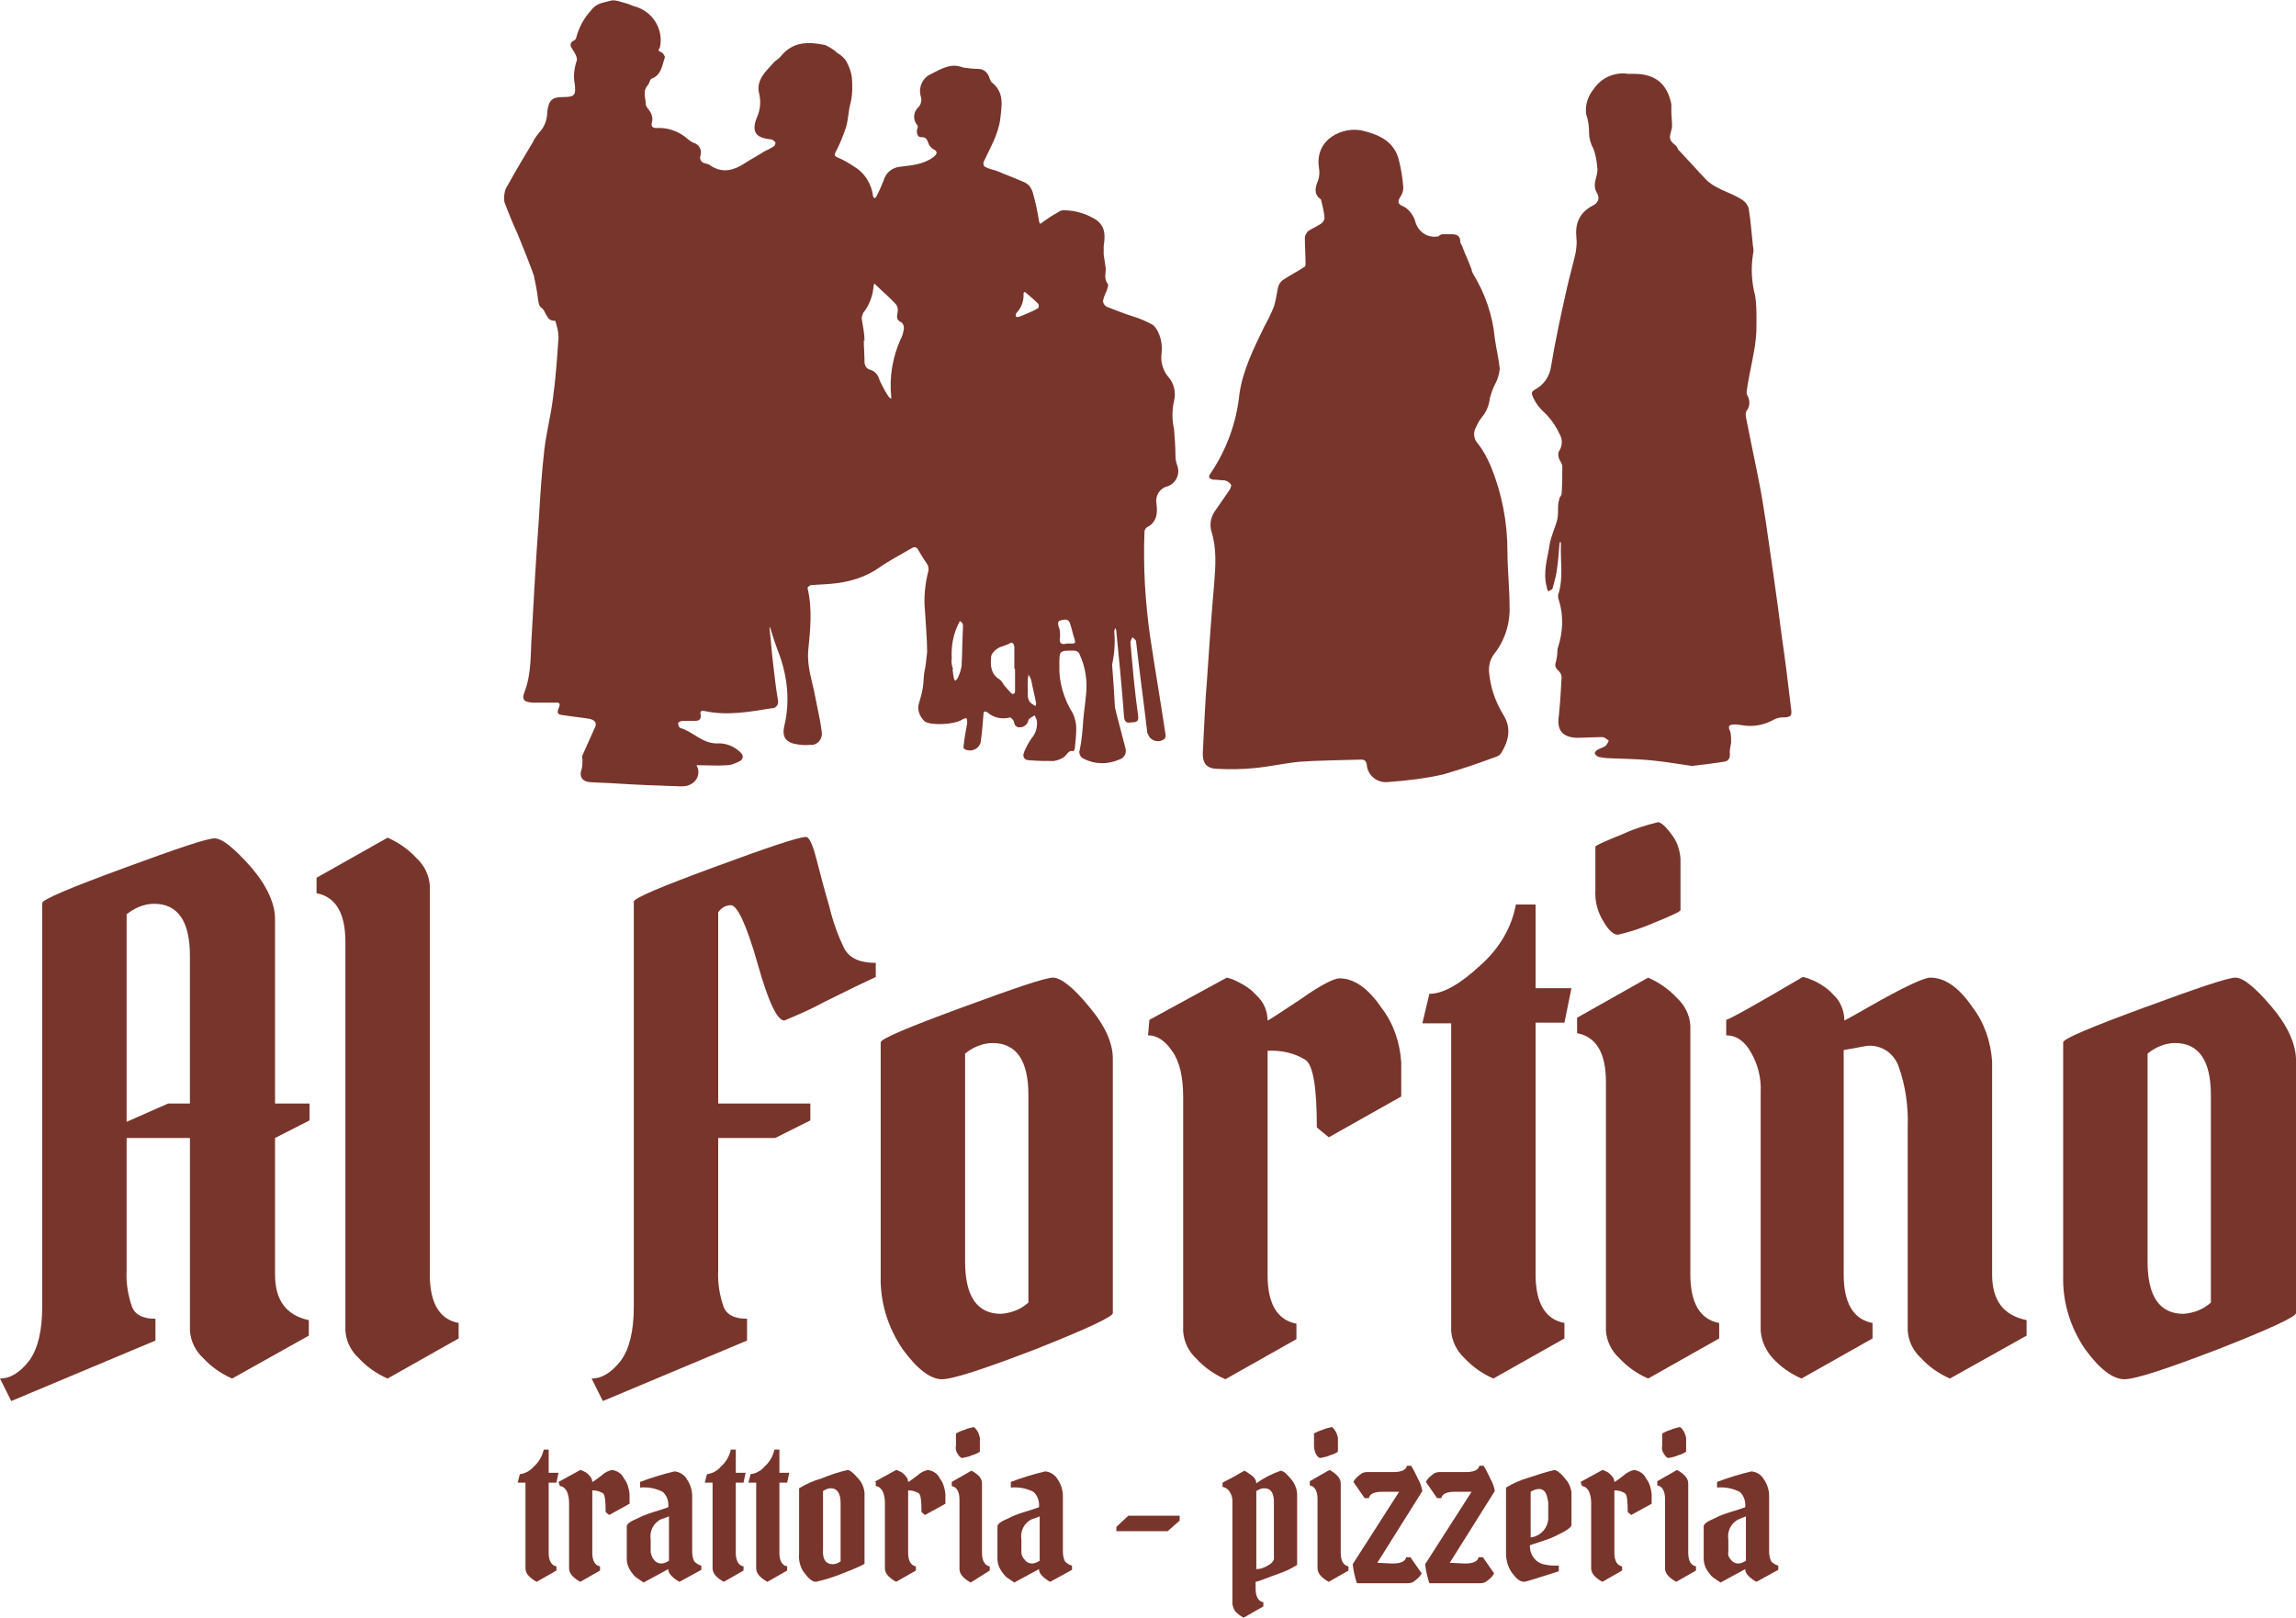 <?xml version="1.0" encoding="utf-8"?>
<!-- Generator: Adobe Illustrator 21.0.0, SVG Export Plug-In . SVG Version: 6.00 Build 0)  -->
<svg version="1.1" id="Livello_1" xmlns="http://www.w3.org/2000/svg" xmlns:xlink="http://www.w3.org/1999/xlink" x="0px" y="0px"
	 viewBox="0 0 326.4 230" style="enable-background:new 0 0 326.4 230;" xml:space="preserve">
<style type="text/css">
	.st0{fill:#78352C;}
</style>
<title>logo_color</title>
<path class="st0" d="M158.1,94.5c0.2,2.5,0.3,4.3,0.4,6.1c0.1,0.4,0.2,0.8,0.3,1.2c0.4,1.5,0.8,3.1,1.2,4.6c0.2,0.7-0.2,1.4-0.9,1.6
	c-1.6,0.7-3.4,0.7-5-0.1c-0.5-0.2-0.8-0.8-0.6-1.3c0.3-1.4,0.4-2.8,0.5-4.3c0.1-1.2,0.3-2.4,0.4-3.6c0.2-1.9-0.1-3.9-0.9-5.6
	c-0.1-0.4-0.5-0.6-0.9-0.6c-2,0-2,0-2,2c-0.1,2.4,0.6,4.8,1.9,6.9c0.3,0.6,0.5,1.4,0.5,2.1c0,1-0.1,1.9-0.2,2.9
	c0,0.1-0.1,0.3-0.2,0.4c-0.7-0.2-0.9,0.5-1.3,0.8c-0.4,0.3-0.9,0.5-1.5,0.6c-1.1,0-2.2,0-3.4-0.1c-0.8,0-1.1-0.5-0.8-1.2
	c0.3-0.7,0.6-1.3,1.1-2c0.6-0.7,0.8-1.6,0.7-2.5c-0.1-0.2-0.2-0.4-0.3-0.7c-0.3,0.2-0.8,0.4-0.9,0.7c-0.1,0.6-0.7,1.1-1.4,1
	c-0.2,0-0.3-0.1-0.4-0.2c-0.2-0.1-0.2-0.5-0.3-0.7c-0.1-0.2-0.4-0.5-0.5-0.5c-1.1,0.3-2.3,0.1-3.2-0.7c-0.5-0.3-0.6-0.1-0.6,0.4
	c-0.1,1.3-0.2,2.6-0.4,3.9c-0.3,0.9-1.2,1.3-2.1,1c-0.1,0-0.1-0.1-0.2-0.1c-0.1-0.1-0.2-0.3-0.1-0.5c0.1-1.1,0.3-2.1,0.5-3.2
	c0-0.2,0-0.5-0.1-0.7c-0.2,0-0.4,0.1-0.6,0.2c-1,0.7-4.3,0.9-5.3,0.3c-0.8-0.7-1.2-1.8-0.8-2.8c0.2-0.7,0.4-1.4,0.5-2.1
	c0.1-0.7,0.1-1.4,0.2-2.1c0.2-0.9,0.3-1.9,0.4-2.9c0-1.9-0.2-3.9-0.3-5.8c-0.2-1.9,0-3.9,0.5-5.8c0-0.3,0-0.6-0.2-0.9
	c-0.4-0.6-0.8-1.2-1.2-1.9c-0.3-0.6-0.6-0.6-1.1-0.3c-1.5,0.9-3.1,1.7-4.5,2.7c-2,1.4-4.4,2.1-6.8,2.3c-1,0.1-1.9,0.1-2.9,0.2
	c-0.2,0-0.5,0.3-0.5,0.4c0.7,2.9,0.4,5.9,0.1,8.9c-0.2,2.3,0.6,4.4,1,6.6c0.3,1.6,0.7,3.2,0.9,4.8c0.2,0.9-0.3,1.8-1.2,2
	c-0.1,0-0.3,0-0.4,0c-0.8,0.1-1.7,0-2.5-0.2c-1.2-0.4-1.5-1.2-1.2-2.5c0.8-3.3,0.5-6.8-0.7-10.1c-0.5-1.3-0.9-2.5-1.3-3.8
	c0-0.1-0.1-0.1-0.1-0.2c0,0.1,0,0.2,0,0.3c0.2,1.6,0.3,3.3,0.5,4.9c0.2,1.8,0.4,3.5,0.7,5.3c0.1,0.5-0.2,1-0.7,1.1
	c-0.1,0-0.1,0-0.2,0c-3.1,0.5-6.3,1.1-9.5,0.4c-0.5-0.1-0.7,0-0.6,0.5c0.1,0.7-0.2,0.9-0.9,0.9c-0.6,0-1.1,0-1.7,0
	c-0.2,0-0.6,0.2-0.6,0.3c0,0.2,0.1,0.6,0.3,0.7c1.8,0.5,3.1,2.2,5.2,2.2c1.2-0.1,2.5,0.4,3.4,1.3c0.4,0.4,0.4,0.9-0.1,1.2
	c-0.6,0.3-1.2,0.6-1.9,0.6c-1.3,0.1-2.6,0-3.9,0c-0.1,0-0.3,0-0.4,0c0.1,0.1,0.1,0.3,0.2,0.4c0.3,1-0.2,2-1.2,2.4
	c-0.4,0.2-0.9,0.2-1.3,0.2c-3-0.1-6-0.2-9-0.4c-1.3-0.1-2.6-0.1-3.9-0.2c-1.1-0.1-1.5-0.9-1.1-1.9c0.1-0.4,0.1-0.8,0.1-1.3
	c0-0.2-0.1-0.4,0-0.6c0.6-1.3,1.1-2.5,1.7-3.8c0.4-0.7,0.2-1.2-0.7-1.4c-1.2-0.2-2.4-0.3-3.6-0.5c-1-0.1-1.1-0.3-0.7-1.2
	c0.2-0.6-0.1-0.6-0.5-0.6c-1.1,0-2.2,0-3.3,0c-1.2-0.1-1.6-0.4-1.1-1.6c1-2.7,0.8-5.4,1-8.2c0.3-5.4,0.6-10.8,1-16.2
	c0.2-3.4,0.4-6.7,0.8-10.1c0.3-2.4,0.9-4.7,1.2-7.1c0.4-2.9,0.6-5.8,0.8-8.7c0-0.8-0.2-1.5-0.4-2.2c0-0.1-0.1-0.2-0.1-0.2
	c-1.3,0.1-1.2-1.4-2-1.9c-0.3-0.2-0.3-0.6-0.4-1c-0.1-1.2-0.4-2.4-0.6-3.5c-0.7-2-1.5-3.9-2.3-5.9c-0.7-1.5-1.3-3-1.9-4.6
	c-0.1-0.8,0-1.7,0.5-2.4c1.1-2,2.3-4,3.5-6c0.2-0.5,0.6-1,0.9-1.4c0.8-0.8,1.2-1.9,1.2-3c0.2-1.7,0.7-2.1,2.3-2.1
	c1.6,0,1.8-0.3,1.6-1.9C81.5,11,81.6,9.7,82,8.6c0.1-0.3-0.2-1-0.5-1.4c-0.4-0.6-0.7-1.1,0.2-1.5c0.1-0.1,0.2-0.2,0.2-0.3
	c0.4-1.5,1.1-2.8,2.1-3.9c0.8-1.1,1.8-1.1,2.8-1.4c0.6-0.2,1.5,0.2,2.3,0.4c0.4,0.1,0.7,0.3,1.1,0.4c2.6,0.7,4.2,3.3,3.6,5.9
	C93.6,7,93.5,7.3,94,7.4c0.2,0.1,0.6,0.6,0.5,0.8c-0.4,1.2-0.5,2.5-1.9,3c-0.2,0.1-0.3,0.7-0.5,0.9c-0.8,0.9-0.3,1.8-0.3,2.7
	c0,0.4,0.5,0.8,0.7,1.2c0.2,0.4,0.3,0.9,0.2,1.3c-0.2,0.6,0,0.9,0.6,0.9c1.7-0.1,3.3,0.5,4.5,1.6c0.3,0.2,0.5,0.4,0.8,0.5
	c0.7,0.2,1.2,0.9,1,1.7c0,0,0,0.1,0,0.1c-0.2,0.4,0,0.9,0.5,1.1c0,0,0.1,0,0.1,0c0.2,0.1,0.4,0.1,0.6,0.2c1.8,1.3,3.4,0.9,5.1-0.2
	c0.9-0.6,1.9-1.1,2.8-1.7c0.4-0.2,0.9-0.4,1.3-0.7c0.2-0.1,0.3-0.5,0.2-0.6c-0.2-0.2-0.4-0.4-0.7-0.4c-2.1-0.2-2.7-1.1-1.9-3.1
	c0.5-1.1,0.6-2.3,0.3-3.5c-0.4-1.8,0.9-3,2-4.2c0.3-0.4,0.8-0.6,1.1-1c1.7-2.1,3.9-2.1,6.3-1.6c0.6,0.3,1.2,0.6,1.7,1.1
	c0.5,0.3,1,0.7,1.3,1.2c0.4,0.7,0.7,1.5,0.8,2.3c0.1,1.2,0.1,2.5-0.2,3.7c-0.3,1.1-0.3,2.2-0.6,3.3c-0.4,1.2-0.9,2.5-1.5,3.6
	c-0.2,0.4-0.2,0.6,0.3,0.8c1,0.4,1.9,1,2.8,1.6c1.2,0.9,2,2.3,2.2,3.8c0,0.1,0.1,0.3,0.2,0.4c0.1-0.1,0.3-0.2,0.3-0.3
	c0.4-0.7,0.7-1.5,1-2.2c0.3-1.1,1.2-1.9,2.4-2c1.6-0.2,3.2-0.3,4.6-1.3c0.8-0.6,0.7-0.9-0.1-1.3c-0.2-0.2-0.4-0.4-0.5-0.7
	c-0.2-0.5-0.3-0.9-1-0.9c-0.5,0.1-0.8-0.6-0.6-1.2c0.1-0.1,0.1-0.4,0-0.5c-0.6-0.7-0.6-1.7,0-2.4c0,0,0,0,0,0
	c0.5-0.4,0.7-1.1,0.5-1.7c-0.4-1.3,0.3-2.7,1.5-3.2c1.4-0.7,2.8-1.6,4.5-0.9c0.7,0.1,1.5,0.2,2.2,0.2c0.8,0,1.4,0.6,1.6,1.4
	c0.1,0.2,0.2,0.5,0.4,0.6c1.7,1.4,1.3,3.3,1.1,5.1c-0.3,2.3-1.5,4.2-2.4,6.2c0,0.2,0,0.5,0.2,0.6c0.5,0.3,1.1,0.4,1.7,0.6
	c1.4,0.6,2.8,1.1,4.1,1.7c0.5,0.3,0.8,0.7,1,1.3c0.4,1.4,0.7,2.8,0.9,4.1c0.1,0.5,0.2,0.5,0.5,0.2c0.7-0.5,1.4-1,2.2-1.4
	c0.2-0.2,0.5-0.3,0.8-0.3c1.7,0,3.3,0.5,4.7,1.4c1.3,1,1.2,2.3,1,3.7c0,0.4,0,0.8,0,1.2c0.1,0.7,0.2,1.4,0.3,2
	c0,0.7-0.3,1.4,0.3,2.2c0.1,0.2-0.1,0.7-0.2,1c-0.2,0.4-0.4,0.9-0.5,1.4c0,0.3,0.2,0.6,0.5,0.8c1.3,0.5,2.5,1,3.8,1.4
	c1,0.3,1.9,0.7,2.8,1.2c0.6,0.5,0.9,1.3,1.1,2c0.2,0.8,0.2,1.5,0.1,2.3c-0.1,1.1,0.3,2.3,1,3.1c0.8,0.9,1.1,2.2,0.8,3.4
	c-0.3,1.3-0.3,2.7,0,4c0.1,1.3,0.2,2.5,0.2,3.8c0,0.5,0.1,1,0.3,1.5c0.4,1.3-0.4,2.6-1.6,2.9c0,0,0,0,0,0c-1,0.3-1.6,1.4-1.4,2.4
	c0.2,1.5,0,2.7-1.4,3.4c-0.2,0.2-0.3,0.4-0.3,0.6c-0.2,5,0.1,10,0.8,14.9c0.7,4.7,1.5,9.3,2.2,14c0,0.2,0,0.4-0.2,0.6
	c-0.7,0.5-1.6,0.3-2.1-0.3c-0.1-0.2-0.2-0.4-0.3-0.6c-0.5-4.3-1.1-8.6-1.6-13c0-0.2-0.3-0.4-0.5-0.6c-0.1,0.2-0.3,0.5-0.3,0.7
	c0.3,3.5,0.6,7,1.1,10.5c0.1,0.8-0.3,0.9-0.9,0.9c-0.6,0.1-1,0.1-1.1-0.7c-0.3-4.1-0.7-8.1-1.1-12.2c0-0.2-0.1-0.4-0.1-0.5
	c-0.1,0.1-0.2,0.3-0.2,0.5C158.6,91.9,158.3,93.5,158.1,94.5z M122.9,48.4l-0.1,0c0,1,0.1,2,0.1,3c0,0.6,0.3,1.1,0.9,1.2
	c0.8,0.3,1.1,0.9,1.3,1.6c0.4,0.8,0.8,1.6,1.3,2.3c0.1,0.1,0.2,0.1,0.3,0.2c0-0.1,0-0.2,0-0.3c-0.3-2.8,0.2-5.6,1.3-8.1
	c0.3-0.5,0.4-1,0.5-1.6c0-0.4-0.1-0.7-0.4-0.9c-0.7-0.3-0.6-0.8-0.5-1.4c0.1-0.4,0-0.8-0.2-1.1c-0.9-1-1.9-1.8-2.9-2.8
	c-0.1-0.1-0.2-0.2-0.2-0.2c0,0.1-0.1,0.2-0.1,0.3c-0.1,1.4-0.6,2.8-1.5,3.9c-0.1,0.3-0.2,0.5-0.2,0.8
	C122.7,46.5,122.9,47.5,122.9,48.4z M144.3,95.1l-0.1,0c0-1,0-2,0-3.1c0-0.2-0.1-0.5-0.3-0.6c-0.1-0.1-0.4,0.1-0.6,0.2
	c-0.3,0.1-0.5,0.2-0.8,0.3c-0.6,0.1-1.6,0.9-1.6,1.5c-0.1,1.2-0.1,2.4,1.2,3.2c0.3,0.2,0.5,0.6,0.7,0.9c0.3,0.3,0.6,0.7,0.9,1
	c0.3,0.3,0.6,0.2,0.6-0.3C144.3,97.1,144.3,96.1,144.3,95.1L144.3,95.1z M135.5,95.2l-0.1,0c0.1,0.4,0.1,0.8,0.2,1.2
	c0,0.1,0.1,0.3,0.2,0.4c0.1-0.1,0.2-0.2,0.3-0.3c0.3-0.6,0.5-1.2,0.6-1.8c0.1-1.9,0.1-3.7,0.2-5.6c0-0.2,0-0.3-0.1-0.5
	c-0.1-0.1-0.2-0.2-0.3-0.3c-0.1,0.1-0.2,0.2-0.2,0.3c-0.8,1.6-1.1,3.3-1,5C135.2,94.1,135.3,94.6,135.5,95.2L135.5,95.2z
	 M151.7,91.5c0.3,0,0.5,0,0.7,0c0.4,0,0.5-0.1,0.4-0.5c-0.3-0.8-0.4-1.6-0.7-2.4c-0.2-0.7-0.9-0.5-1.3-0.4c-0.5,0.1-0.4,0.5-0.3,0.9
	c0.2,0.4,0.2,0.9,0.2,1.4C150.5,91.5,150.9,91.7,151.7,91.5L151.7,91.5z M144.6,45.1c0.1,0,0.3-0.1,0.4-0.1c0.9-0.4,1.8-0.7,2.6-1.2
	c0.1-0.2,0.1-0.4,0-0.6c-0.6-0.6-1.3-1.2-1.9-1.7c0,0-0.2,0.1-0.2,0.2c0.1,1-0.3,2.1-1,2.8c-0.1,0.1-0.1,0.3-0.1,0.5
	C144.4,45,144.6,45,144.6,45.1L144.6,45.1z M146.1,97.7c0.1,0.9-0.3,1.9,0.8,2.5c0.1,0.1,0.2,0.1,0.3,0.2c0-0.1,0.1-0.3,0.1-0.4
	c-0.2-1.1-0.5-2.2-0.7-3.3c-0.1-0.3-0.2-0.5-0.4-0.8c0,0.3-0.1,0.6-0.1,0.8C146.1,97,146.1,97.3,146.1,97.7L146.1,97.7z"/>
<path class="st0" d="M205.2,33.3c0.4,0,0.7,0,1.1,0c0.8,0,1.3,0.2,1.3,1.1c0,0.2,0.2,0.4,0.3,0.7c0.4,1.1,0.9,2.1,1.3,3.2
	c0,0.2,0.1,0.4,0.2,0.6c1.7,2.8,2.8,5.9,3.1,9.2c0.2,1.5,0.6,3,0.7,4.4c-0.1,0.8-0.3,1.5-0.7,2.2c-0.3,0.6-0.5,1.2-0.7,1.9
	c-0.1,1-0.5,2-1.2,2.8c-0.4,0.5-0.6,1-0.9,1.6c-0.3,0.8-0.1,1.6,0.5,2.2c0.7,0.9,1.2,1.9,1.7,3c1.6,3.9,2.4,8,2.4,12.2
	c0,2.6,0.3,5.2,0.3,7.8c0.1,2.5-0.7,4.9-2.2,6.8c-0.6,0.8-0.8,1.7-0.7,2.7c0.2,2.1,0.9,4.1,2,5.9c1.2,1.9,0.8,3.7-0.3,5.5
	c-0.2,0.3-0.6,0.5-1,0.6c-2.4,0.9-4.8,1.7-7.2,2.4c-2.6,0.6-5.3,0.9-8,1.1c-1.5,0.1-2.8-1-2.9-2.5c-0.1-0.5-0.3-0.7-0.8-0.7
	c-2.9,0.1-5.8,0.1-8.7,0.3c-2.1,0.2-4.3,0.7-6.4,0.9c-1.9,0.2-3.7,0.2-5.6,0.1c-1.4-0.1-1.9-1-1.8-2.4c0.2-3.5,0.3-7,0.6-10.4
	c0.3-4.5,0.6-8.9,1-13.4c0.2-2.6,0.4-5.1-0.4-7.6c-0.3-1.1,0-2.2,0.7-3.1c0.6-0.9,1.2-1.7,1.8-2.6c0.2-0.3,0.4-0.7,0.3-0.9
	c-0.2-0.3-0.5-0.5-0.9-0.6c-0.5,0-1-0.1-1.6-0.1c-0.6-0.1-0.8-0.4-0.4-0.9c2.3-3.4,3.7-7.3,4.1-11.3c0.5-3.4,2-6.4,3.5-9.5
	c0.5-0.9,1-1.9,1.4-2.9c0.3-0.9,0.4-1.9,0.6-2.8c0.1-0.4,0.4-0.8,0.7-1c1-0.7,2.1-1.2,3.1-1.9c0.1-0.1,0.1-0.3,0.1-0.4
	c0-1.2-0.1-2.4-0.1-3.7c0-0.3,0.2-0.6,0.4-0.9c0.6-0.4,1.3-0.7,1.9-1.1c0.3-0.2,0.5-0.5,0.5-0.9c-0.1-0.9-0.3-1.7-0.5-2.5
	c0,0,0-0.1-0.1-0.1c-1-0.8-0.7-1.7-0.3-2.7c0.2-0.6,0.2-1.2,0.1-1.8c-0.6-4.1,3.5-5.9,6.3-5.2c2.4,0.6,4.5,1.6,5.1,4.3
	c0.3,1.2,0.5,2.5,0.6,3.8c0,0.5-0.2,1-0.5,1.4c-0.3,0.6-0.3,0.9,0.4,1.2c0.5,0.2,0.9,0.6,1.2,1c0.3,0.4,0.5,0.8,0.6,1.2
	c0.4,1.5,1.8,2.4,3.3,2.1C204.8,33.3,205,33.3,205.2,33.3L205.2,33.3z"/>
<path class="st0" d="M240.5,108.9c-1.5-0.2-3.7-0.6-5.8-0.8c-2-0.2-4-0.2-6-0.3c-0.5,0-1-0.1-1.5-0.2c-0.2-0.1-0.4-0.3-0.5-0.5
	c0-0.1,0.2-0.4,0.4-0.5c0.4-0.2,0.7-0.3,1.1-0.5c0.2-0.2,0.4-0.5,0.5-0.8c-0.3-0.2-0.6-0.5-0.9-0.5c-1.2,0-2.4,0.1-3.7,0.1
	c-2-0.1-2.8-1.1-2.5-3.1c0.2-1.8,0.3-3.7,0.4-5.5c0-0.4-0.2-0.7-0.5-1c-0.4-0.3-0.5-0.8-0.3-1.2c0.1-0.5,0.2-1,0.2-1.5
	c0-0.2,0-0.4,0.1-0.6c0.7-2.2,0.8-4.5,0.1-6.7c-0.1-0.2-0.1-0.4-0.1-0.7c0.8-2.4,0.3-4.8,0.4-7.3c0-0.1,0-0.2-0.1-0.3
	c0,0.1-0.1,0.2-0.1,0.3c-0.1,1.3-0.2,2.6-0.4,3.9c-0.1,0.8-0.4,1.7-0.6,2.5c-0.1,0.2-0.4,0.2-0.6,0.4c-0.1-0.2-0.2-0.4-0.2-0.6
	c-0.6-2.1,0.1-4.1,0.4-6.1c0.2-1.2,0.8-2.4,1.1-3.6c0.1-0.6,0.1-1.2,0.1-1.8c0-0.4,0.1-0.8,0.2-1.2c0.1-0.2,0.3-0.4,0.3-0.6
	c0.1-1.3,0.1-2.6,0.1-3.9c0-0.4-0.4-0.8-0.5-1.2c-0.1-0.3-0.1-0.6,0-0.9c0.5-0.7,0.6-1.7,0.1-2.5c-0.5-1.1-1.2-2.1-2.1-3
	c-0.7-0.6-1.3-1.4-1.7-2.3c-0.2-0.5-0.2-0.7,0.3-1c1.3-0.7,2.1-1.9,2.3-3.3c0.6-3.7,1.4-7.3,2.2-10.9c0.4-1.8,0.9-3.5,1.3-5.3
	c0.1-0.7,0.2-1.4,0.1-2.1c-0.2-2,0.4-3.5,2.2-4.5c0.9-0.4,1.2-1.1,0.7-1.9c-0.7-1.2,0.1-2.2,0.1-3.3c-0.1-1-0.2-2-0.6-3
	c-0.4-0.7-0.6-1.5-0.6-2.2c0-0.9-0.1-1.8-0.4-2.6c-0.2-1.3,0.2-2.6,1.1-3.7c1.1-1.6,3-2.4,4.9-2.1c0.3,0,0.5,0,0.8,0
	c3,0,4.7,1.4,5.3,4.3c0,0.3,0,0.7,0,1c0,0.7,0.1,1.4,0.1,2.1c0,0.5-0.3,1.1-0.3,1.6c0,0.2,0.1,0.5,0.2,0.6c0.2,0.3,0.6,0.5,0.8,0.8
	c0.1,0.1,0.1,0.4,0.3,0.5c1.2,1.3,2.5,2.7,3.7,4c1.5,1.6,3.7,1.9,5.4,3.1c0.4,0.3,0.7,0.7,0.8,1.2c0.3,1.8,0.4,3.5,0.6,5.3
	c0.1,0.4,0.1,0.8,0,1.2c-0.3,1.9-0.2,3.9,0.3,5.8c0.2,1.1,0.2,2.3,0.2,3.5c0,0.9,0,1.8-0.1,2.7c-0.1,1-0.3,2.1-0.5,3.1
	c-0.3,1.5-0.6,2.9-0.8,4.4c0,0.2,0,0.4,0.1,0.5c0.4,0.7,0.4,1.6-0.1,2.2c-0.3,0.4,0,1.3,0.1,1.9c0.5,2.6,1.1,5.3,1.6,7.9
	c0.4,1.9,0.7,3.9,1,5.8c0.8,5.5,1.6,11,2.3,16.5c0.5,3.4,0.9,6.7,1.3,10.1c0.2,1.2,0,1.4-1.2,1.4c-0.4,0-0.8,0.1-1.2,0.3
	c-1.4,0.8-3,1.1-4.6,0.8c-0.3,0-0.5-0.1-0.8-0.1c-1.1,0-1.2,0.2-0.8,1.1c0.1,0.5,0.1,1,0.1,1.5c-0.1,0.5-0.2,1-0.2,1.4
	c0.1,0.7-0.1,1.2-0.8,1.3C243.8,108.5,242.4,108.7,240.5,108.9z"/>
<path class="st0" d="M6,185.8v-57.4c0-0.5,3.8-2.1,11.4-4.9c7.6-2.8,12-4.3,13.1-4.3s2.8,1.4,5.2,4.1c2.3,2.7,3.4,5.2,3.4,7.4v26.2
	H44v2.4l-4.9,2.5v19.4c0,3.7,1.6,5.8,4.8,6.5v2.2L33,196c-1.6-0.7-3-1.7-4.1-2.9c-1.1-1-1.8-2.4-1.9-3.9v-27.4h-9v18.8
	c-0.1,1.8,0.2,3.6,0.8,5.3c0.5,1.1,1.6,1.6,3.3,1.6v3.1l-20.5,8.6L0,196c1.5,0,2.9-0.9,4.2-2.6C5.4,191.7,6,189.2,6,185.8z
	 M21.9,128.5c-1.4,0-2.8,0.6-3.9,1.5v29.5l5.9-2.6H27v-21C27,131,25.3,128.5,21.9,128.5z"/>
<path class="st0" d="M61.1,125.9v55.3c0,4.1,1.4,6.4,4.1,6.9v2.2L55.1,196c-1.6-0.7-3-1.7-4.1-2.9c-1.1-1-1.8-2.4-1.9-3.9v-55.3
	c0-4.1-1.4-6.4-4.1-6.9v-2.2l10.1-5.7c1.6,0.7,3,1.7,4.1,2.9C60.3,123,61,124.4,61.1,125.9z"/>
<path class="st0" d="M103.9,128.7c-0.7,0-1.4,0.4-1.8,1v27.2h13.1v2.4l-5,2.5h-8.1v18.8c-0.1,1.8,0.2,3.6,0.8,5.3
	c0.5,1.1,1.6,1.6,3.3,1.6v3.1l-20.5,8.6l-1.6-3.2c1.5,0,2.9-0.9,4.2-2.6c1.2-1.7,1.8-4.2,1.8-7.6v-57.6c0-0.5,3.8-2.1,11.4-4.9
	c7.6-2.8,12-4.3,13.1-4.3c0.4,0,0.9,1,1.4,2.9c0.5,1.9,1.1,4.3,1.9,7c0.5,2.1,1.2,4.1,2.2,6.1c0.8,1.3,2.2,1.9,4.4,1.9v2
	c-1.5,0.7-4,1.9-7.4,3.6c-1.8,1-3.7,1.8-5.6,2.6c-1,0-2.3-2.7-3.8-8.1C106.1,131.4,104.8,128.7,103.9,128.7z"/>
<path class="st0" d="M125.2,181.4v-33.2c0-0.5,3.8-2.1,11.4-4.9c7.6-2.8,12-4.3,13.1-4.3c1.1,0,2.9,1.4,5.1,4.1
	c2.3,2.7,3.4,5.2,3.4,7.4v36.2c0,0.5-3.6,2.2-10.9,5.1c-7.3,2.8-11.8,4.3-13.4,4.3c-1.6,0-3.5-1.4-5.6-4.3
	C126.2,188.7,125.1,185.1,125.2,181.4z M142.3,186.8c1.4-0.1,2.8-0.6,3.9-1.6v-29.5c0-4.9-1.7-7.4-5.1-7.4c-1.4,0-2.8,0.6-3.9,1.5
	v29.6C137.2,184.3,138.9,186.8,142.3,186.8L142.3,186.8z"/>
<path class="st0" d="M163.4,145l11-6c0.5,0.1,1,0.3,1.6,0.6c1,0.5,1.9,1.1,2.6,1.9c1,0.9,1.6,2.2,1.6,3.6c0.3-0.1,1.9-1.2,4.8-3.1
	c2.8-2,4.7-2.9,5.4-2.9c2.1,0,4.1,1.4,6,4.2c1.7,2.2,2.6,4.9,2.8,7.7v4.9l-10.3,5.8l-1.7-1.4c0-5.6-0.5-8.8-1.6-9.6
	c-1.6-1-3.5-1.4-5.4-1.3v31.9c0,4.1,1.4,6.4,4.1,6.9v2.2l-10.1,5.7c-1.6-0.7-3-1.7-4.1-2.9c-1.1-1-1.8-2.4-1.9-3.9V156
	c0-2.9-0.5-5.1-1.6-6.6c-1-1.5-2.2-2.2-3.4-2.2L163.4,145z"/>
<path class="st0" d="M218.3,128.6v11.9h5.1l-1,4.9h-4.1v35.8c0,4.1,1.4,6.4,4.1,6.9v2.2l-10.1,5.7c-1.6-0.7-3-1.7-4.1-2.9
	c-1.1-1-1.8-2.4-1.9-3.9v-43.7h-4.1l1-4.2c2,0,4.4-1.4,7.3-4.1c2.6-2.3,4.4-5.3,5-8.6H218.3z"/>
<path class="st0" d="M240.3,145.8v35.4c0,4.1,1.4,6.4,4.1,6.9v2.2l-10.1,5.7c-1.6-0.7-3-1.7-4.1-2.9c-1.1-1-1.8-2.4-1.9-3.9v-35.4
	c0-4.1-1.4-6.4-4.1-6.9v-2.2l10.1-5.7c1.6,0.7,3,1.7,4.1,2.9C239.5,142.9,240.2,144.3,240.3,145.8z M226.8,126.5v-6.1
	c0-0.2,1.4-0.8,4.1-1.9c1.5-0.7,3.2-1.2,4.8-1.6c0.4,0,1.1,0.6,1.9,1.7c0.8,1,1.2,2.2,1.3,3.5v7.3c0,0.2-1.3,0.8-4,1.9
	c-1.6,0.7-3.2,1.2-4.9,1.6c-0.6,0-1.3-0.6-2-1.8C227.1,129.7,226.7,128.1,226.8,126.5z"/>
<path class="st0" d="M250.3,189.2v-33.9c0.1-2-0.4-4-1.4-5.7c-0.9-1.6-2.1-2.4-3.5-2.4V145c0.5-0.1,4.1-2.1,10.9-6.1
	c0.5,0.1,1,0.3,1.7,0.6c1,0.5,1.9,1.1,2.6,1.9c1,0.9,1.6,2.3,1.6,3.7c0.4-0.2,1.5-0.8,3.4-1.9c4.9-2.8,7.9-4.2,8.8-4.2
	c2.1,0,4.1,1.4,6,4.2c1.7,2.2,2.6,4.9,2.8,7.7v30.3c0,3.7,1.6,5.8,4.9,6.5v2.2l-10.9,6.1c-1.6-0.7-3-1.7-4.1-2.9
	c-1.1-1-1.8-2.4-1.9-3.9v-29c0.1-2.9-0.3-5.8-1.3-8.6c-0.7-1.9-2.5-3.1-4.5-2.9l-3.3,0.6v31.9c0,4.1,1.4,6.4,4.1,6.9v2.2l-10.1,5.7
	c-1.6-0.7-3-1.7-4.1-2.9C251.1,192.1,250.4,190.7,250.3,189.2z"/>
<path class="st0" d="M293.3,181.4v-33.2c0-0.5,3.8-2.1,11.4-4.9c7.6-2.8,12-4.3,13.1-4.3c1.1,0,2.8,1.4,5.1,4.1
	c2.3,2.7,3.4,5.2,3.5,7.4v36.2c0,0.5-3.6,2.2-11,5.1c-7.3,2.8-11.8,4.3-13.4,4.3c-1.6,0-3.5-1.4-5.6-4.3
	C294.3,188.7,293.2,185.1,293.3,181.4z M310.4,186.8c1.4-0.1,2.8-0.6,3.9-1.6v-29.5c0-4.9-1.7-7.4-5.1-7.4c-1.4,0-2.8,0.6-3.9,1.5
	v29.6C305.3,184.3,307,186.8,310.4,186.8L310.4,186.8z"/>
<path class="st0" d="M78,206.1v3.3h1.4l-0.3,1.4H78v10c0,1.1,0.4,1.8,1.1,1.9v0.6l-2.8,1.6c-0.4-0.2-0.8-0.5-1.1-0.8
	c-0.3-0.3-0.5-0.7-0.5-1.1v-12.2h-1.1l0.3-1.2c0.8-0.1,1.5-0.5,2-1.1c0.7-0.6,1.2-1.5,1.4-2.4L78,206.1z"/>
<path class="st0" d="M79.4,210.7l3.1-1.7c0.1,0,0.3,0.1,0.5,0.2c0.3,0.1,0.5,0.3,0.7,0.5c0.3,0.3,0.5,0.6,0.5,1
	c0.1,0,0.5-0.3,1.3-0.9c0.4-0.4,1-0.7,1.5-0.8c0.7,0.1,1.4,0.5,1.7,1.2c0.5,0.6,0.7,1.4,0.8,2.2v1.4l-2.9,1.6l-0.5-0.4
	c0-1.6-0.1-2.5-0.4-2.7c-0.5-0.3-1-0.4-1.5-0.4v8.9c0,1.1,0.4,1.8,1.1,1.9v0.6l-2.8,1.6c-0.4-0.2-0.8-0.5-1.1-0.8
	c-0.3-0.3-0.5-0.7-0.5-1.1v-9.3c0-0.6-0.1-1.3-0.4-1.8c-0.2-0.3-0.5-0.6-0.9-0.6L79.4,210.7z"/>
<path class="st0" d="M98.4,212.7v7.9c0,0.5,0.1,1,0.3,1.4c0.3,0.3,0.6,0.5,1,0.6v0.6l-3.1,1.7c-0.4-0.2-0.8-0.5-1.1-0.8
	c-0.3-0.3-0.5-0.6-0.5-1l-3.5,1.9c-0.1,0-0.1-0.1-0.3-0.2c-0.2-0.1-0.4-0.3-0.6-0.4c-0.3-0.2-0.5-0.4-0.7-0.7
	c-0.5-0.6-0.8-1.3-0.8-2.1V217c0-0.3,0.5-0.7,1.5-1.1c0.9-0.5,1.9-0.8,2.9-1.1l1.5-0.5c0.1-0.8-0.2-1.7-0.8-2.2
	c-1-0.5-2.1-0.7-3.2-0.6v-0.8c1.6-0.6,3.2-1.1,4.9-1.5c0.8,0.1,1.4,0.5,1.8,1.2C98.1,211,98.4,211.8,98.4,212.7z M93,221.8
	c0.2,0.3,0.6,0.5,1,0.5c0.4,0,0.8-0.2,1.1-0.4v-6.3c-0.5,0.2-0.8,0.3-1.1,0.4c-1.1,0.5-1.7,1.7-1.5,2.9v1.8
	C92.6,221.1,92.7,221.5,93,221.8L93,221.8z"/>
<path class="st0" d="M104.6,206.1v3.3h1.4l-0.3,1.4h-1.1v10c0,1.1,0.4,1.8,1.1,1.9v0.6l-2.8,1.6c-0.4-0.2-0.8-0.5-1.1-0.8
	c-0.3-0.3-0.5-0.7-0.5-1.1v-12.2h-1.1l0.3-1.2c0.8-0.1,1.5-0.5,2-1.1c0.7-0.6,1.2-1.5,1.4-2.4L104.6,206.1z"/>
<path class="st0" d="M110.8,206.1v3.3h1.4l-0.3,1.4h-1.1v10c0,1.1,0.4,1.8,1.1,1.9v0.6l-2.8,1.6c-0.4-0.2-0.8-0.5-1.1-0.8
	c-0.3-0.3-0.5-0.7-0.5-1.1v-12.2h-1.1l0.3-1.2c0.8-0.1,1.5-0.5,2-1.1c0.7-0.6,1.2-1.5,1.4-2.4L110.8,206.1z"/>
<path class="st0" d="M113.6,220.9v-9.3c1-0.6,2.1-1.1,3.2-1.4c1.2-0.5,2.4-0.9,3.7-1.2c0.3,0,0.8,0.4,1.4,1.1c0.6,0.6,0.9,1.3,1,2.1
	v10.1c0,0.1-1,0.6-3.1,1.4c-1.2,0.5-2.5,0.9-3.8,1.2c-0.5,0-1-0.4-1.6-1.2C113.8,223,113.5,221.9,113.6,220.9z M118.4,222.4
	c0.4,0,0.8-0.2,1.1-0.4v-8.3c0-1.4-0.5-2.1-1.4-2.1c-0.4,0-0.8,0.2-1.1,0.4v8.3C116.9,221.7,117.4,222.4,118.4,222.4z"/>
<path class="st0" d="M124.3,210.7l3.1-1.7c0.1,0,0.3,0.1,0.5,0.2c0.3,0.1,0.5,0.3,0.7,0.5c0.3,0.3,0.5,0.6,0.5,1
	c0.1,0,0.5-0.3,1.3-0.9c0.4-0.4,1-0.7,1.5-0.8c0.7,0.1,1.4,0.5,1.7,1.2c0.5,0.6,0.7,1.4,0.8,2.2v1.4l-2.9,1.6L131,215
	c0-1.6-0.1-2.5-0.4-2.7c-0.5-0.3-1-0.4-1.5-0.4v8.9c0,1.1,0.4,1.8,1.1,1.9v0.6l-2.8,1.6c-0.4-0.2-0.8-0.5-1.1-0.8
	c-0.3-0.3-0.5-0.7-0.5-1.1v-9.3c0-0.6-0.1-1.3-0.4-1.8c-0.2-0.3-0.5-0.6-0.9-0.6V210.7z"/>
<path class="st0" d="M139.6,210.9v9.9c0,1.1,0.4,1.8,1.1,1.9v0.6L138,225c-0.4-0.2-0.8-0.5-1.1-0.8c-0.3-0.3-0.5-0.7-0.5-1.1v-9.9
	c0-1.1-0.4-1.8-1.1-1.9v-0.6l2.8-1.6c0.4,0.2,0.8,0.5,1.1,0.8C139.4,210.1,139.6,210.5,139.6,210.9z M135.9,205.5v-1.7
	c0.4-0.2,0.8-0.4,1.2-0.5c0.4-0.2,0.9-0.3,1.3-0.4c0.1,0,0.3,0.2,0.5,0.5c0.2,0.3,0.3,0.6,0.4,1v2c-0.3,0.2-0.7,0.4-1.1,0.5
	c-0.4,0.2-0.9,0.3-1.4,0.4c-0.2,0-0.4-0.2-0.6-0.5C135.9,206.4,135.8,206,135.9,205.5L135.9,205.5z"/>
<path class="st0" d="M151.1,212.7v7.9c0,0.5,0.1,1,0.3,1.4c0.3,0.3,0.6,0.5,1,0.6v0.6l-3.1,1.7c-0.4-0.2-0.8-0.5-1.1-0.8
	c-0.3-0.3-0.5-0.6-0.5-1l-3.5,1.9c-0.1,0-0.1-0.1-0.3-0.2c-0.2-0.1-0.4-0.3-0.6-0.4c-0.3-0.2-0.5-0.4-0.7-0.7
	c-0.5-0.6-0.8-1.3-0.8-2.1V217c0-0.3,0.5-0.7,1.5-1.1c0.9-0.5,1.9-0.8,2.9-1.1l1.5-0.5c0.1-0.8-0.2-1.7-0.8-2.2
	c-1-0.5-2.1-0.7-3.2-0.6v-0.8c1.6-0.6,3.2-1.1,4.9-1.5c0.8,0.1,1.4,0.5,1.8,1.2C150.8,211,151.1,211.8,151.1,212.7z M145.7,221.8
	c0.2,0.3,0.6,0.5,1,0.5c0.4,0,0.8-0.2,1.1-0.4v-6.3c-0.5,0.2-0.8,0.3-1.1,0.4c-1.1,0.5-1.7,1.7-1.5,2.9v1.8
	C145.2,221.1,145.4,221.5,145.7,221.8L145.7,221.8z"/>
<path class="st0" d="M167.7,215.5v0.7l-1.7,1.5h-7.3v-0.6l1.7-1.6L167.7,215.5z"/>
<path class="st0" d="M175.2,228.1v-14.7c0-0.4-0.1-0.9-0.4-1.3c-0.2-0.4-0.6-0.6-1-0.7v-0.6c1-0.5,2.1-1.1,3.1-1.7
	c0.4,0.2,0.8,0.5,1.2,0.8c0.3,0.3,0.5,0.6,0.5,1c1.1-0.8,2.3-1.4,3.5-1.8c0.3,0.1,0.5,0.2,0.7,0.4c0.4,0.4,0.8,0.8,1.1,1.3
	c0.3,0.5,0.5,1.1,0.5,1.7v10c-0.8,0.5-1.6,0.9-2.5,1.2c-1.7,0.6-2.8,1.1-3.4,1.2v1c0,1.1,0.4,1.8,1.1,1.9v0.6l-2.8,1.6
	c-0.4-0.2-0.8-0.5-1.1-0.8C175.4,228.9,175.3,228.5,175.2,228.1z M179.7,211.6c-0.4,0-0.8,0.2-1.1,0.4v11.1c0.6,0,1.1-0.2,1.6-0.5
	c0.6-0.3,0.9-0.7,0.9-1v-8C181.1,212.3,180.7,211.6,179.7,211.6L179.7,211.6z"/>
<path class="st0" d="M190.6,210.9v9.9c0,1.1,0.4,1.8,1.1,1.9v0.6l-2.8,1.6c-0.4-0.2-0.8-0.5-1.1-0.8c-0.3-0.3-0.5-0.7-0.5-1.1v-9.9
	c0-1.1-0.4-1.8-1.1-1.9v-0.6l2.8-1.6c0.4,0.2,0.8,0.5,1.1,0.8C190.4,210.1,190.6,210.5,190.6,210.9z M186.8,205.5v-1.7
	c0.4-0.2,0.8-0.4,1.2-0.5c0.4-0.2,0.9-0.3,1.3-0.4c0.1,0,0.3,0.2,0.5,0.5c0.2,0.3,0.3,0.6,0.4,1v2c-0.3,0.2-0.7,0.4-1.1,0.5
	c-0.4,0.2-0.9,0.3-1.4,0.4c-0.2,0-0.4-0.2-0.6-0.5C186.9,206.4,186.8,206,186.8,205.5L186.8,205.5z"/>
<path class="st0" d="M198,222.3c1.1,0,1.8-0.3,1.9-0.9h0.6l1.6,2.3c-0.2,0.4-0.5,0.7-0.9,1c-0.3,0.3-0.7,0.4-1,0.4h-7.3
	c-0.3-0.9-0.5-1.8-0.6-2.7l6.6-10.3h-2.4c-1.1,0-1.8,0.3-1.9,0.9h-0.6l-1.6-2.3c0.2-0.4,0.5-0.7,0.9-1c0.3-0.3,0.7-0.4,1-0.4h3.8
	c1.1,0,1.8-0.3,1.9-0.9h0.6c0.4,0.6,0.7,1.3,1,1.9c0.3,0.5,0.5,1.1,0.6,1.7l-6.4,10.2L198,222.3z"/>
<path class="st0" d="M208.3,222.3c1.1,0,1.8-0.3,1.9-0.9h0.6l1.6,2.3c-0.2,0.4-0.5,0.7-0.9,1c-0.3,0.3-0.7,0.4-1,0.4h-7.3
	c-0.3-0.9-0.5-1.8-0.6-2.7l6.6-10.3h-2.4c-1.1,0-1.8,0.3-1.9,0.9h-0.6l-1.6-2.3c0.2-0.4,0.5-0.7,0.9-1c0.3-0.3,0.7-0.4,1-0.4h3.8
	c1.1,0,1.8-0.3,1.9-0.9h0.6c0.4,0.6,0.7,1.3,1,1.9c0.3,0.5,0.5,1.1,0.6,1.7l-6.4,10.2L208.3,222.3z"/>
<path class="st0" d="M221,209c0.3,0.1,0.5,0.2,0.7,0.4c0.4,0.3,0.8,0.8,1.1,1.2c0.3,0.4,0.5,1,0.6,1.5v4.7c0,0.3-0.5,0.7-1.5,1.2
	c-0.9,0.5-1.9,0.9-2.9,1.2c-0.5,0.2-1,0.3-1.5,0.5c-0.1,1.2,0.7,2.4,1.9,2.7c0.7,0.2,1.5,0.2,2.2,0.2v0.8c-3.1,1-4.7,1.5-4.9,1.5
	c-0.6,0-1.1-0.4-1.7-1.2c-0.6-0.8-0.9-1.8-0.9-2.8v-9.4c1-0.6,2.1-1.1,3.2-1.4C218.5,209.7,219.7,209.3,221,209z M219.7,212.2
	c-0.2-0.3-0.5-0.5-0.9-0.5c-0.4,0-0.9,0.2-1.2,0.4v6.5c1.5-0.2,2.6-1.5,2.5-3v-2C220,213,219.9,212.6,219.7,212.2L219.7,212.2z"/>
<path class="st0" d="M224.7,210.7l3.1-1.7c0.1,0,0.3,0.1,0.5,0.2c0.3,0.1,0.5,0.3,0.7,0.5c0.3,0.3,0.5,0.6,0.5,1
	c0.1,0,0.5-0.3,1.3-0.9c0.4-0.4,1-0.7,1.5-0.8c0.7,0.1,1.4,0.5,1.7,1.2c0.5,0.6,0.7,1.4,0.8,2.2v1.4l-2.9,1.6l-0.5-0.4
	c0-1.6-0.1-2.5-0.4-2.7c-0.5-0.3-1-0.4-1.5-0.4v8.9c0,1.1,0.4,1.8,1.1,1.9v0.6l-2.8,1.6c-0.4-0.2-0.8-0.5-1.1-0.8
	c-0.3-0.3-0.5-0.7-0.5-1.1v-9.3c0-0.6-0.1-1.3-0.4-1.8c-0.2-0.3-0.5-0.6-0.9-0.6L224.7,210.7z"/>
<path class="st0" d="M240,210.9v9.9c0,1.1,0.4,1.8,1.1,1.9v0.6l-2.8,1.6c-0.4-0.2-0.8-0.5-1.1-0.8c-0.3-0.3-0.5-0.7-0.5-1.1v-9.9
	c0-1.1-0.4-1.8-1.1-1.9v-0.6l2.8-1.6c0.4,0.2,0.8,0.5,1.1,0.8C239.8,210.1,240,210.5,240,210.9z M236.3,205.5v-1.7
	c0.4-0.2,0.8-0.4,1.2-0.5c0.4-0.2,0.9-0.3,1.3-0.4c0.1,0,0.3,0.2,0.5,0.5c0.2,0.3,0.3,0.6,0.4,1v2c-0.3,0.2-0.7,0.4-1.1,0.5
	c-0.4,0.2-0.9,0.3-1.4,0.4c-0.2,0-0.4-0.2-0.6-0.5C236.3,206.4,236.2,206,236.3,205.5L236.3,205.5z"/>
<path class="st0" d="M251.5,212.7v7.9c0,0.5,0.1,1,0.3,1.4c0.3,0.3,0.6,0.5,1,0.6v0.6l-3.1,1.7c-0.4-0.2-0.8-0.5-1.1-0.8
	c-0.3-0.3-0.5-0.6-0.5-1l-3.5,1.9c-0.1,0-0.1-0.1-0.3-0.2c-0.2-0.1-0.4-0.3-0.6-0.4c-0.3-0.2-0.5-0.4-0.7-0.7
	c-0.5-0.6-0.8-1.3-0.8-2.1V217c0-0.3,0.5-0.7,1.5-1.1c0.9-0.5,1.9-0.8,2.9-1.1l1.5-0.5c0.1-0.8-0.2-1.7-0.8-2.2
	c-1-0.5-2.1-0.7-3.2-0.6v-0.8c1.6-0.6,3.2-1.1,4.9-1.5c0.8,0.1,1.4,0.5,1.8,1.2C251.2,211,251.5,211.8,251.5,212.7z M246.1,221.8
	c0.2,0.3,0.6,0.5,1,0.5c0.4,0,0.8-0.2,1.1-0.4v-6.3c-0.5,0.2-0.8,0.3-1,0.4c-1.1,0.5-1.7,1.7-1.5,2.9v1.8
	C245.6,221.1,245.8,221.5,246.1,221.8L246.1,221.8z"/>
</svg>
